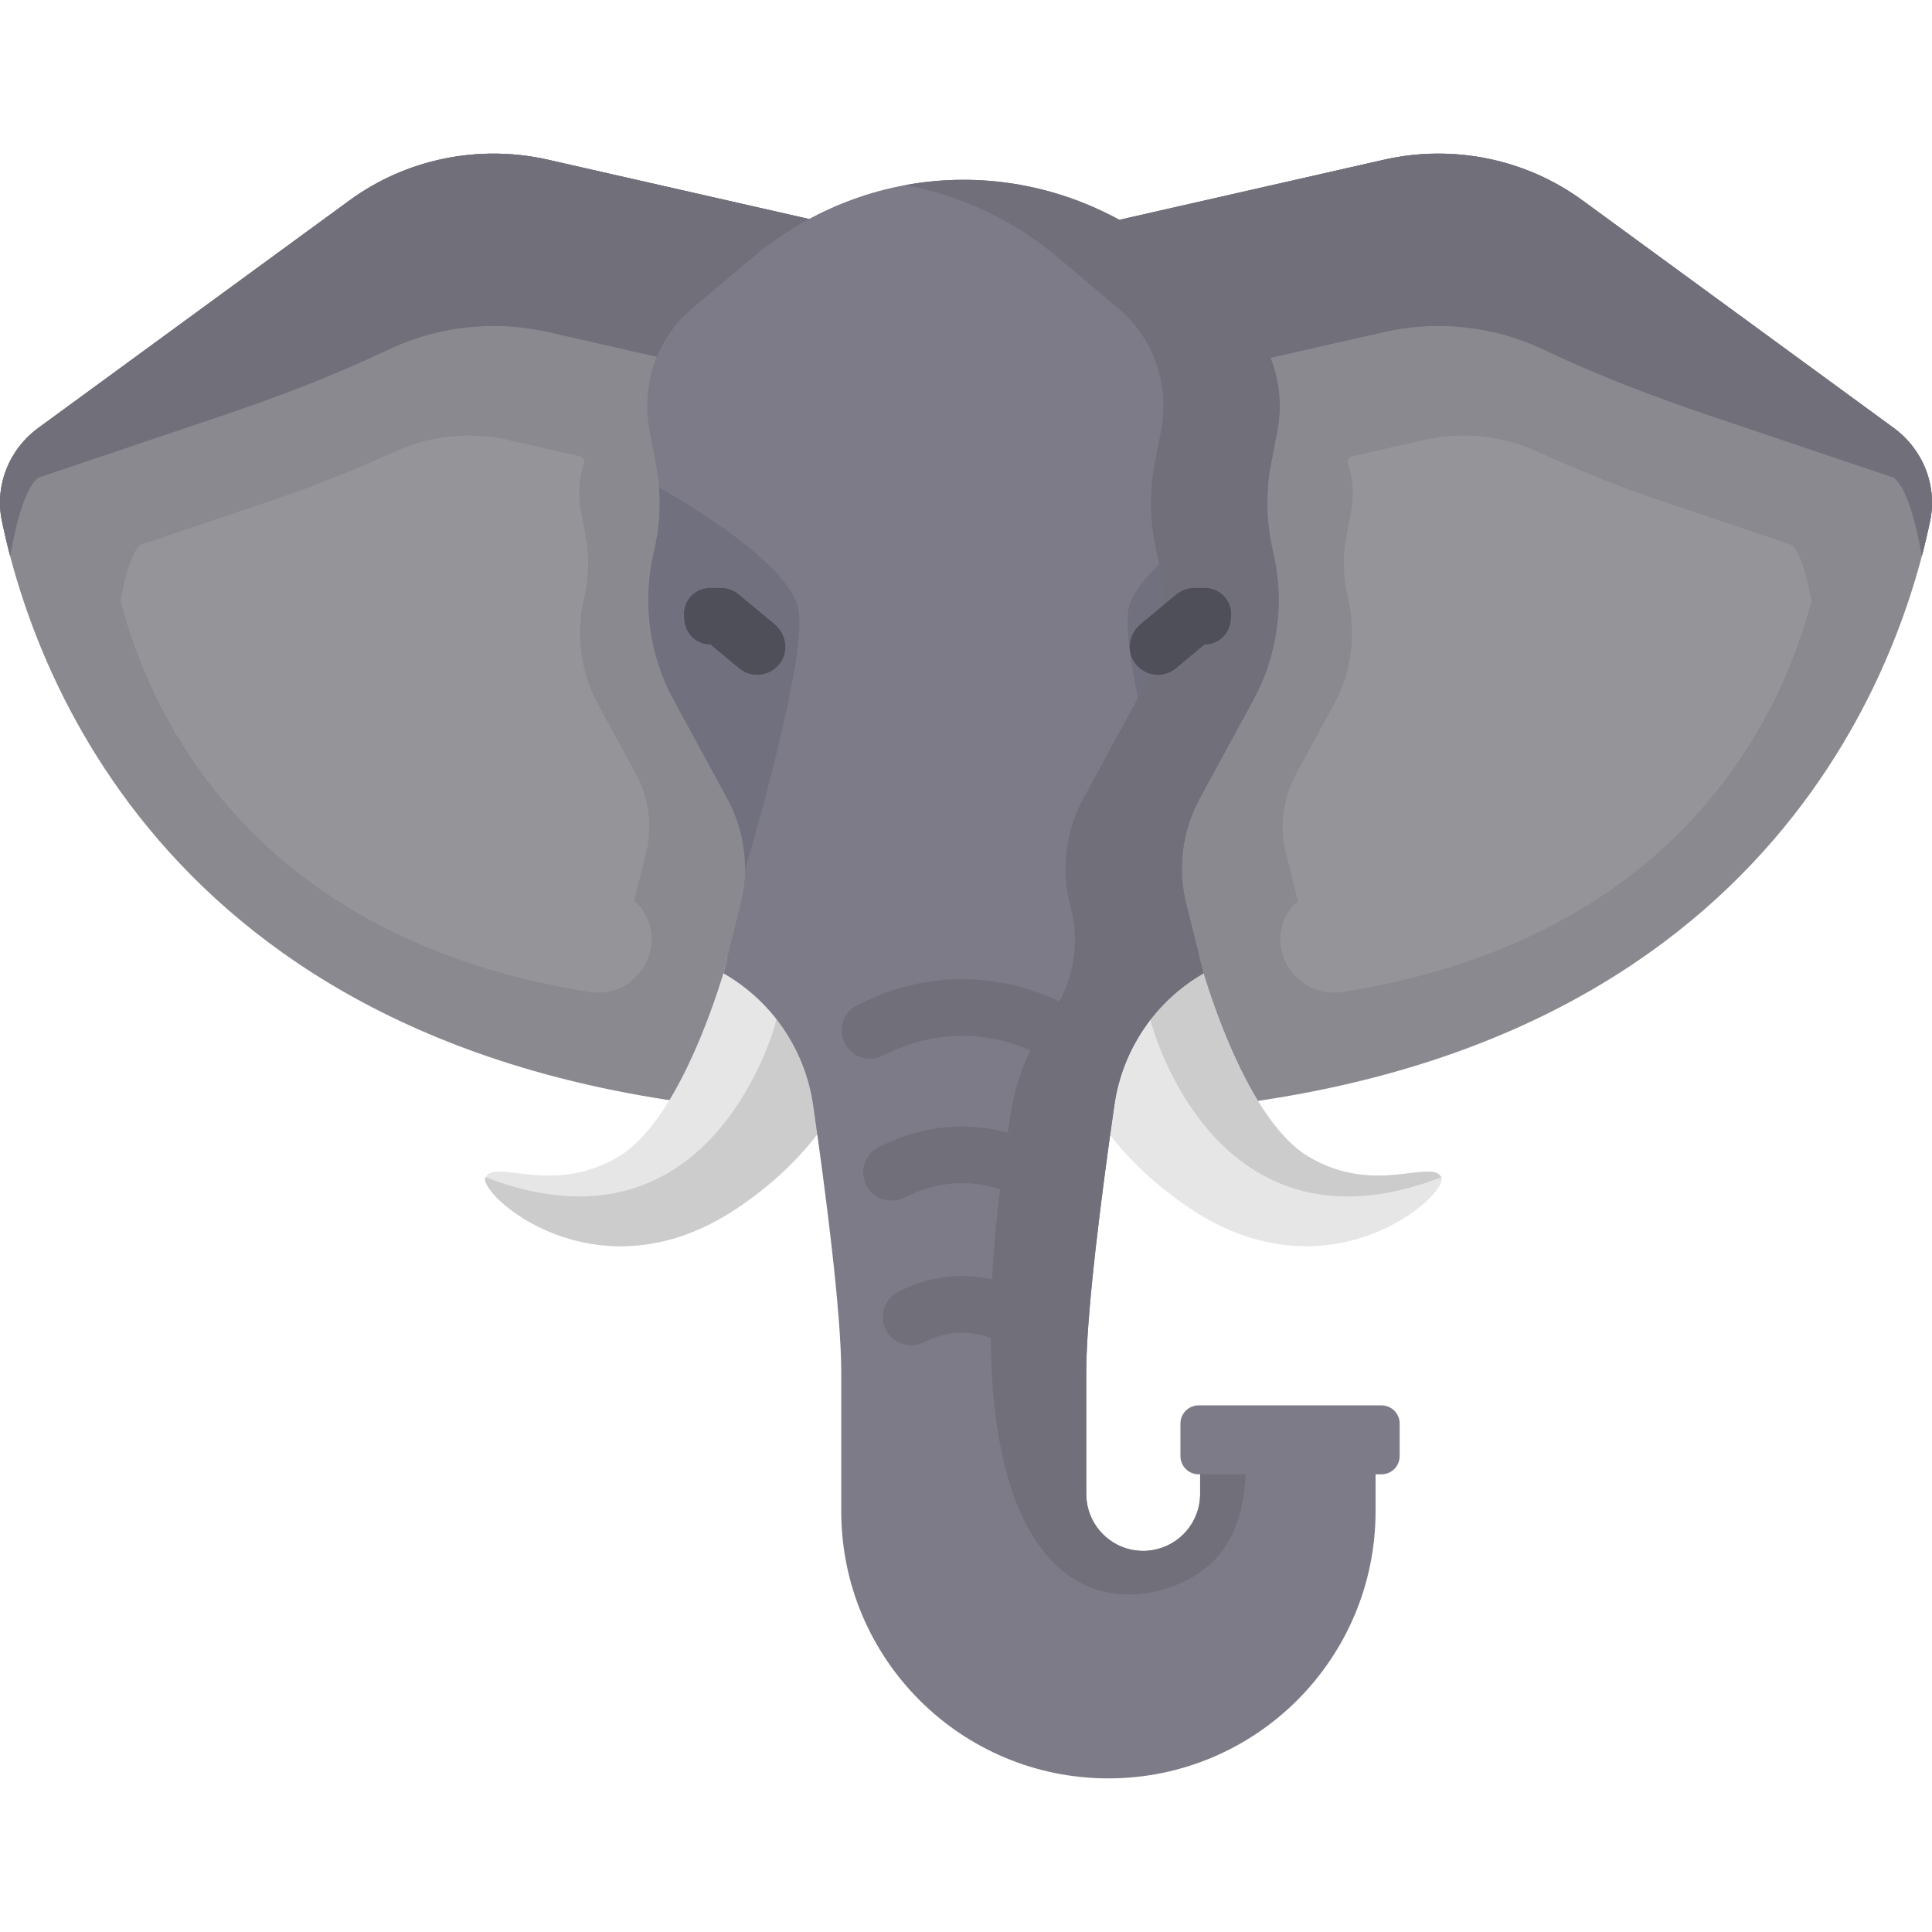 <?xml version="1.0" encoding="iso-8859-1"?>
<!-- Generator: Adobe Illustrator 19.0.0, SVG Export Plug-In . SVG Version: 6.00 Build 0)  -->
<svg xmlns="http://www.w3.org/2000/svg" xmlns:xlink="http://www.w3.org/1999/xlink" version="1.1" id="Layer_1" x="0px" y="0px" viewBox="0 0 512 512" style="enable-background:new 0 0 512 512;" xml:space="preserve">
<path style="fill:#8A8990;" d="M501.828,113.392l-82.466-60.293c-15.025-10.985-34.291-14.93-52.601-10.77l-88.746,20.163h-44.029  l-88.747-20.163c-18.31-4.16-37.576-0.215-52.601,10.77l-82.466,60.293c-7.836,5.729-11.604,15.313-9.673,24.655  C9.002,179.192,47.05,286.81,212.916,295.074c16.897,0.842,69.271,0.842,86.168,0c165.866-8.265,203.914-115.883,212.417-157.027  C513.432,128.705,509.664,119.122,501.828,113.392z"/>
<path style="fill:#E6E6E6;" d="M219.736,289.987c-2.109-14.627-10.814-27.472-23.626-34.838l-3.33-1.545l-1.077,4.33  c-2.865,9.468-12.982,39.706-27.752,48.561c-17.59,10.546-32.623,0.458-35.283,5.486c-2.253,4.259,29.293,33.225,66.607,8.251  c9.335-6.248,16.225-13.006,21.309-19.627c0,0,1.586-1.759,4.023-4.495C220.311,294.002,220.019,291.953,219.736,289.987z"/>
<path style="fill:#CCCCCC;" d="M219.736,289.987c-1.409-9.773-5.775-18.741-12.332-25.82c-1.132,4.068-1.99,7.399-2.09,7.726  c-3.115,10.212-21.7,61.267-76.646,40.088c-0.07,0.133-0.108,0.29-0.113,0.469c-0.013,0.447,0.175,1.031,0.55,1.712  c0.15,0.273,0.33,0.561,0.54,0.863c0.209,0.302,0.448,0.617,0.715,0.943c1.334,1.63,3.375,3.532,6.018,5.408  c0.528,0.375,1.081,0.749,1.656,1.12c4.029,2.594,9.194,5.018,15.201,6.449c1.287,0.307,2.613,0.568,3.974,0.775  c5.446,0.829,11.465,0.798,17.87-0.61c2.135-0.469,4.314-1.092,6.528-1.887c2.215-0.795,4.465-1.762,6.746-2.921  c2.28-1.159,4.59-2.509,6.922-4.07c2.334-1.562,4.515-3.156,6.553-4.772c0.51-0.404,1.01-0.809,1.502-1.216  c0.984-0.813,1.932-1.631,2.847-2.452c4.116-3.696,7.547-7.464,10.407-11.188c0,0,1.586-1.759,4.023-4.495  C220.311,294.002,220.019,291.953,219.736,289.987z"/>
<path style="fill:#E6E6E6;" d="M290.898,289.987c2.109-14.627,10.814-27.472,23.626-34.839l3.33-1.545l1.077,4.33  c2.865,9.468,12.982,39.706,27.752,48.561c17.59,10.546,32.623,0.458,35.283,5.486c2.253,4.259-29.293,33.225-66.607,8.251  c-9.335-6.248-16.225-13.006-21.309-19.627c0,0-1.586-1.759-4.023-4.495C290.322,294.002,290.614,291.953,290.898,289.987z"/>
<path style="fill:#CCCCCC;" d="M305.319,271.892c3.115,10.212,21.7,61.267,76.646,40.088c-2.66-5.028-17.693,5.061-35.283-5.486  c-14.77-8.856-24.888-39.093-27.752-48.561l-1.077-4.33l-3.33,1.545c-4.251,2.444-8.038,5.502-11.294,9.018  C304.362,268.235,305.219,271.565,305.319,271.892z"/>
<path style="fill:#7C7B87;" d="M2.677,147.309c1.733-9.862,4.268-18.387,7.495-20.747l48.054-16.199  c15.166-5.113,30.158-10.792,44.604-17.682c13.046-6.222,28.023-7.957,42.409-4.689l88.746,20.163h44.029l88.746-20.163  c14.386-3.269,29.363-1.534,42.409,4.689c14.446,6.89,29.438,12.57,44.604,17.682l48.053,16.199  c3.227,2.359,5.762,10.885,7.495,20.746c0.881-3.356,1.601-6.466,2.178-9.261c1.931-9.342-1.837-18.926-9.673-24.655l-82.464-60.293  c-15.025-10.985-34.291-14.93-52.601-10.77l-88.746,20.163h-44.029l-88.747-20.163c-18.31-4.16-37.576-0.215-52.601,10.77  l-82.466,60.293c-7.836,5.729-11.604,15.313-9.673,24.655C1.076,140.842,1.796,143.953,2.677,147.309z"/>
<path style="fill:#706F7A;" d="M511.691,129.343c-0.46-2.842-1.427-5.582-2.85-8.096c-0.569-1.005-1.212-1.975-1.925-2.9  c-0.712-0.925-1.495-1.806-2.344-2.635s-1.765-1.605-2.745-2.321l-82.465-60.292c-5.634-4.12-11.865-7.249-18.418-9.332  c-2.184-0.695-4.405-1.273-6.65-1.732c-1.123-0.23-2.252-0.43-3.387-0.601c-3.404-0.511-6.853-0.754-10.315-0.722  c-1.154,0.011-2.309,0.052-3.465,0.125s-2.311,0.176-3.465,0.31c-2.309,0.269-4.612,0.662-6.901,1.182l-16.43,3.733l-72.316,16.43  h-44.029l-88.747-20.163c-18.31-4.16-37.576-0.215-52.601,10.77l-82.466,60.293c-1.469,1.074-2.796,2.284-3.968,3.602  c-0.391,0.439-0.765,0.891-1.121,1.354c-1.425,1.85-2.57,3.877-3.41,6.017c-0.21,0.535-0.401,1.077-0.572,1.625  c-0.343,1.096-0.608,2.217-0.792,3.353c-0.368,2.273-0.412,4.611-0.105,6.951c0.077,0.585,0.175,1.169,0.296,1.753l0,0l0,0  c0.578,2.794,1.297,5.905,2.178,9.26v0.001c1.733-9.862,4.268-18.387,7.495-20.747l48.054-16.199  c15.166-5.113,30.158-10.792,44.604-17.682c13.046-6.222,28.022-7.957,42.409-4.688l88.746,20.163h44.029l88.746-20.163  c14.386-3.269,29.363-1.534,42.409,4.688c14.446,6.89,29.438,12.57,44.604,17.682l48.054,16.199  c3.227,2.359,5.762,10.885,7.495,20.746v-0.002c0.439-1.671,0.837-3.281,1.198-4.822c0.002-0.007,0.004-0.015,0.005-0.022  c0.169-0.721,0.328-1.423,0.48-2.112c0.013-0.058,0.027-0.119,0.04-0.177c0.16-0.727,0.312-1.436,0.454-2.125  c0.121-0.584,0.219-1.169,0.296-1.753c0.153-1.17,0.219-2.339,0.2-3.5C511.978,131.633,511.875,130.48,511.691,129.343z"/>
<path style="fill:#7C7B87;" d="M318.049,385.499v10.419c0,8.334-6.756,15.09-15.09,15.09l0,0c-8.334,0-15.09-6.756-15.09-15.09  v-32.29c0-16.048,4.255-48.578,7.47-70.862c2.11-14.626,10.814-27.471,23.625-34.836l0,0l-4.61-18.477  c-2.339-9.374-1.076-19.284,3.538-27.772l14.3-26.309c6.474-11.911,8.316-25.977,5.142-39.273l0,0  c-1.801-7.542-1.979-15.381-0.525-22.998l1.728-9.05c2.3-12.042-1.982-24.425-11.111-32.133l-16.065-13.565  c-15.871-13.401-35.644-20.708-56.031-20.708l0,0c-20.387,0-40.16,7.308-56.031,20.708l-16.065,13.565  c-9.129,7.708-13.411,20.091-11.111,32.133l1.728,9.05c1.455,7.617,1.276,15.455-0.525,22.998l0,0  c-3.174,13.296-1.333,27.362,5.142,39.273l14.3,26.309c4.614,8.488,5.876,18.398,3.538,27.771l-4.61,18.477l0.165,0.095  c12.812,7.366,21.517,20.212,23.626,34.839c3.208,22.255,7.452,54.723,7.452,70.76v36.869c0,39.101,31.698,70.799,70.799,70.798l0,0  c39.102-0.001,70.8-31.699,70.8-70.801v-14.99H318.049z"/>
<g>
	<path style="fill:#71707F;" d="M192.768,211.68c3.149,5.794,4.734,12.25,4.681,18.745c0,0,17.58-58.575,13.901-70.021   c-3.732-11.609-27.957-26.262-36.696-31.235c0.437,5.666-0.003,11.377-1.328,16.928l0,0c-3.174,13.296-1.333,27.362,5.142,39.273   L192.768,211.68z"/>
	<path style="fill:#71707F;" d="M313.196,230.425c-0.053-6.496,1.532-12.952,4.681-18.745l14.301-26.309   c6.474-11.911,8.316-25.977,5.142-39.273l0,0c-1.325-5.551-1.764-11.263-1.328-16.928c-8.738,4.973-32.964,19.626-36.696,31.235   C295.616,171.851,313.196,230.425,313.196,230.425z"/>
</g>
<g>
	<path style="fill:#959599;" d="M156.243,262.885c11.903,1.89,20.757-11.253,14.245-21.394c-0.745-1.16-1.539-2.036-2.355-2.505   l-0.118-0.068l3.187-12.773c1.768-7.087,0.814-14.58-2.675-20.997l-10.034-18.46c-4.66-8.574-5.986-18.699-3.701-28.27l0,0   c1.296-5.429,1.425-11.072,0.378-16.555l-1.244-6.514c-0.818-4.284-0.475-8.627,0.871-12.595c0.265-0.781-0.209-1.616-1.013-1.799   l-19.21-4.364c-10.034-2.28-20.467-1.178-29.648,2.967c-10.818,4.884-21.811,9.369-33.058,13.16l-34.272,11.553   c-0.164,0.055-0.318,0.131-0.45,0.243c-2.227,1.897-3.982,7.882-5.193,14.773C39.901,189.576,66.768,248.68,156.243,262.885z"/>
	<path style="fill:#959599;" d="M355.757,262.885c-11.903,1.89-20.757-11.253-14.245-21.394c0.745-1.16,1.539-2.036,2.355-2.505   l0.118-0.068l-3.187-12.773c-1.768-7.087-0.814-14.58,2.675-20.997l10.034-18.46c4.66-8.574,5.986-18.699,3.701-28.27l0,0   c-1.296-5.429-1.425-11.072-0.378-16.555l1.244-6.514c0.818-4.284,0.475-8.627-0.871-12.595c-0.265-0.781,0.209-1.616,1.013-1.799   l19.21-4.364c10.034-2.28,20.467-1.178,29.648,2.967c10.818,4.884,21.811,9.369,33.058,13.16l34.272,11.553   c0.164,0.055,0.318,0.131,0.45,0.243c2.227,1.897,3.982,7.882,5.193,14.773C472.099,189.576,445.232,248.68,355.757,262.885z"/>
</g>
<path style="fill:#706F7A;" d="M255.33,47.644c-1.295,0-2.587,0.03-3.875,0.089c-0.119,0.005-0.237,0.018-0.355,0.024  c-1.178,0.059-2.354,0.136-3.526,0.243c-0.015,0.001-0.03,0.004-0.046,0.005c-2.557,0.236-5.098,0.587-7.615,1.049  c14.797,2.717,28.789,9.313,40.614,19.297l16.066,13.565c9.129,7.708,13.411,20.091,11.111,32.134l-1.728,9.05  c-1.455,7.617-1.276,15.455,0.525,22.998l0,0c3.174,13.296,1.333,27.362-5.142,39.273l-14.3,26.308  c-4.614,8.488-5.876,18.398-3.538,27.772l0.367,1.47c2.074,8.313,0.859,17-3.142,24.47l-0.825-0.383  c-15.838-7.354-34.005-7.352-49.843,0l-2.688,1.248c-3.757,1.745-5.388,6.205-3.644,9.962c1.27,2.734,3.978,4.343,6.807,4.343  c1.058,0,2.132-0.225,3.154-0.699l2.687-1.248c11.642-5.406,24.968-5.477,36.661-0.237c-2.212,4.607-4.07,9.885-5.032,15.724  c-0.337,2.042-0.652,4.047-0.956,6.03c-10.554-2.806-21.817-1.881-31.896,2.799l-2.059,0.956c-3.757,1.744-5.388,6.204-3.643,9.961  c1.27,2.734,3.978,4.343,6.807,4.343c1.058,0,2.132-0.225,3.154-0.7l2.058-0.955c7.439-3.455,15.826-3.911,23.519-1.379  c-1.029,8.583-1.711,16.527-2.092,23.889c-7.701-1.736-15.817-0.913-23.121,2.48l-1.488,0.69c-3.757,1.743-5.39,6.202-3.646,9.96  c1.744,3.757,6.2,5.39,9.96,3.646l1.489-0.69c5.211-2.419,11.126-2.602,16.447-0.558c0.548,63.194,27.494,73.274,47.943,65.928  c18.607-6.684,19.706-23.351,19.768-35h-12.219v10.418c0,7.489-5.462,13.687-12.615,14.87c-0.18,0.032-0.363,0.059-0.547,0.083  c-0.264,0.034-0.531,0.06-0.799,0.08c-0.135,0.01-0.262,0.033-0.399,0.04c-0.12,0.006-0.235-0.005-0.354-0.002  c-0.126,0.003-0.248,0.019-0.375,0.019c-0.154,0-0.303-0.018-0.455-0.023c-0.251-0.008-0.5-0.018-0.747-0.038  c-0.271-0.021-0.539-0.053-0.806-0.088c-0.243-0.032-0.485-0.067-0.724-0.111c-0.263-0.048-0.522-0.107-0.781-0.168  c-0.234-0.056-0.467-0.112-0.697-0.179c-0.255-0.074-0.503-0.158-0.752-0.245c-0.224-0.078-0.447-0.156-0.666-0.244  c-0.244-0.098-0.481-0.207-0.718-0.318c-0.213-0.099-0.425-0.196-0.632-0.304c-0.232-0.121-0.456-0.254-0.68-0.386  c-0.2-0.118-0.4-0.234-0.594-0.361c-0.219-0.143-0.428-0.298-0.638-0.451c-0.186-0.136-0.373-0.269-0.552-0.413  c-0.204-0.164-0.398-0.339-0.593-0.514c-0.17-0.152-0.343-0.301-0.507-0.46c-0.188-0.184-0.364-0.379-0.543-0.573  c-0.154-0.167-0.311-0.329-0.457-0.502c-0.171-0.203-0.329-0.418-0.489-0.63c-0.135-0.179-0.276-0.354-0.403-0.54  c-0.153-0.222-0.289-0.454-0.43-0.684c-0.116-0.19-0.239-0.376-0.347-0.571c-0.133-0.241-0.248-0.491-0.368-0.74  c-0.096-0.198-0.199-0.391-0.286-0.593c-0.113-0.262-0.205-0.534-0.303-0.803c-0.073-0.2-0.155-0.396-0.219-0.599  c-0.091-0.289-0.16-0.587-0.234-0.883c-0.049-0.195-0.109-0.385-0.15-0.583c-0.069-0.333-0.113-0.676-0.16-1.017  c-0.023-0.168-0.059-0.332-0.077-0.502c-0.053-0.515-0.081-1.037-0.081-1.566l0,0v-17.137v-15.154c0-0.458,0.004-0.932,0.011-1.416  c0-0.003,0-0.005,0-0.008c0.002-0.147,0.005-0.299,0.008-0.448l0,0c0.006-0.343,0.014-0.691,0.023-1.046v-0.001  c0.005-0.182,0.01-0.365,0.016-0.55l0,0c0.011-0.354,0.023-0.715,0.037-1.079c0-0.004,0-0.008,0-0.011  c0.006-0.168,0.012-0.333,0.019-0.504c0-0.002,0-0.005,0-0.007c0.021-0.521,0.045-1.051,0.071-1.592l0,0  c0.04-0.803,0.087-1.634,0.138-2.479c0-0.008,0.001-0.015,0.001-0.023c0.018-0.299,0.037-0.6,0.057-0.905c0-0.001,0-0.003,0-0.004  c0.027-0.423,0.056-0.852,0.086-1.284c0.01-0.147,0.02-0.293,0.031-0.44c0-0.001,0-0.002,0-0.003  c0.133-1.882,0.289-3.845,0.465-5.875v-0.002c0.013-0.149,0.026-0.299,0.039-0.449c0-0.004,0.001-0.008,0.001-0.013  c0.825-9.355,2.07-20.044,3.406-30.4c0.001-0.011,0.003-0.023,0.004-0.034c0.121-0.936,0.242-1.868,0.364-2.797  c0.011-0.083,0.022-0.167,0.033-0.25c0.119-0.908,0.239-1.812,0.359-2.711c0.005-0.04,0.011-0.08,0.016-0.12  c0.254-1.902,0.509-3.78,0.763-5.625c0.013-0.095,0.026-0.188,0.039-0.282c0.107-0.778,0.214-1.549,0.321-2.314  c0.03-0.214,0.059-0.426,0.089-0.639c0.092-0.66,0.184-1.315,0.275-1.964c0.031-0.221,0.062-0.441,0.093-0.661  c0.093-0.656,0.185-1.305,0.276-1.948c0.027-0.188,0.054-0.378,0.08-0.565c0.117-0.816,0.232-1.623,0.346-2.414  c0.264-1.828,0.63-3.629,1.095-5.394s1.028-3.496,1.685-5.184c0.774-1.992,1.694-3.915,2.72-5.777  c1.583-2.873,3.442-5.586,5.576-8.078c0.586-0.685,1.192-1.353,1.817-2.005c1.25-1.304,2.577-2.54,3.975-3.701  c2.097-1.742,4.355-3.315,6.757-4.697l0,0l-4.61-18.477c-0.267-1.069-0.48-2.145-0.654-3.224c-0.12-0.744-0.22-1.49-0.295-2.238  c-0.111-1.1-0.175-2.202-0.192-3.303c-0.001-0.04-0.004-0.08-0.004-0.121c-0.04-3.415,0.381-6.818,1.236-10.123  c0.055-0.213,0.108-0.426,0.167-0.637c0.777-2.804,1.87-5.532,3.28-8.126l14.3-26.308c0.405-0.745,0.791-1.497,1.16-2.258  c0.737-1.521,1.401-3.073,1.991-4.65c0.945-2.524,1.693-5.114,2.258-7.743c0.291-1.351,0.532-2.713,0.721-4.082  c0.363-2.626,0.545-5.279,0.53-7.938c0-0.024-0.002-0.048-0.002-0.072c-0.029-4.192-0.53-8.398-1.516-12.53l0,0  c-1.8-7.542-1.979-15.381-0.525-22.998l0.21-1.099l1.518-7.951c0.431-2.258,0.631-4.528,0.611-6.777  c-0.007-0.75-0.038-1.497-0.093-2.241c-0.11-1.487-0.317-2.961-0.616-4.41c-1.495-7.245-5.308-13.889-11.013-18.707l-16.065-13.565  c-1.984-1.675-4.029-3.255-6.128-4.737s-4.253-2.867-6.455-4.152c-5.505-3.212-11.311-5.799-17.317-7.725  C273.051,49.043,264.249,47.644,255.33,47.644L255.33,47.644z"/>
<g>
	<path style="fill:#4F4F59;" d="M195.877,177.103c1.4,1.162,3.098,1.729,4.786,1.729c2.429,0,4.837-1.173,6.309-3.436   c2.096-3.223,1.24-7.549-1.719-10.004l-9.466-7.855c-1.346-1.117-3.04-1.728-4.789-1.728h-2.802c-4.078,0-7.281,3.494-6.926,7.557   l0.096,1.096c0.314,3.592,3.321,6.347,6.926,6.347l0,0L195.877,177.103z"/>
	<path style="fill:#4F4F59;" d="M311.637,177.103c-1.4,1.162-3.098,1.729-4.786,1.729c-2.429,0-4.837-1.173-6.309-3.436   c-2.096-3.223-1.24-7.549,1.719-10.004l9.466-7.855c1.346-1.117,3.04-1.728,4.789-1.728h2.802c4.078,0,7.281,3.494,6.926,7.557   l-0.096,1.096c-0.314,3.592-3.321,6.347-6.926,6.347l0,0L311.637,177.103z"/>
</g>
<path style="fill:#7C7B87;" d="M366.105,390.705h-48.456c-2.662,0-4.82-2.158-4.82-4.82v-8.626c0-2.662,2.158-4.82,4.82-4.82h48.456  c2.662,0,4.82,2.158,4.82,4.82v8.626C370.925,388.547,368.767,390.705,366.105,390.705z"/>
<g>
</g>
<g>
</g>
<g>
</g>
<g>
</g>
<g>
</g>
<g>
</g>
<g>
</g>
<g>
</g>
<g>
</g>
<g>
</g>
<g>
</g>
<g>
</g>
<g>
</g>
<g>
</g>
<g>
</g>
</svg>
